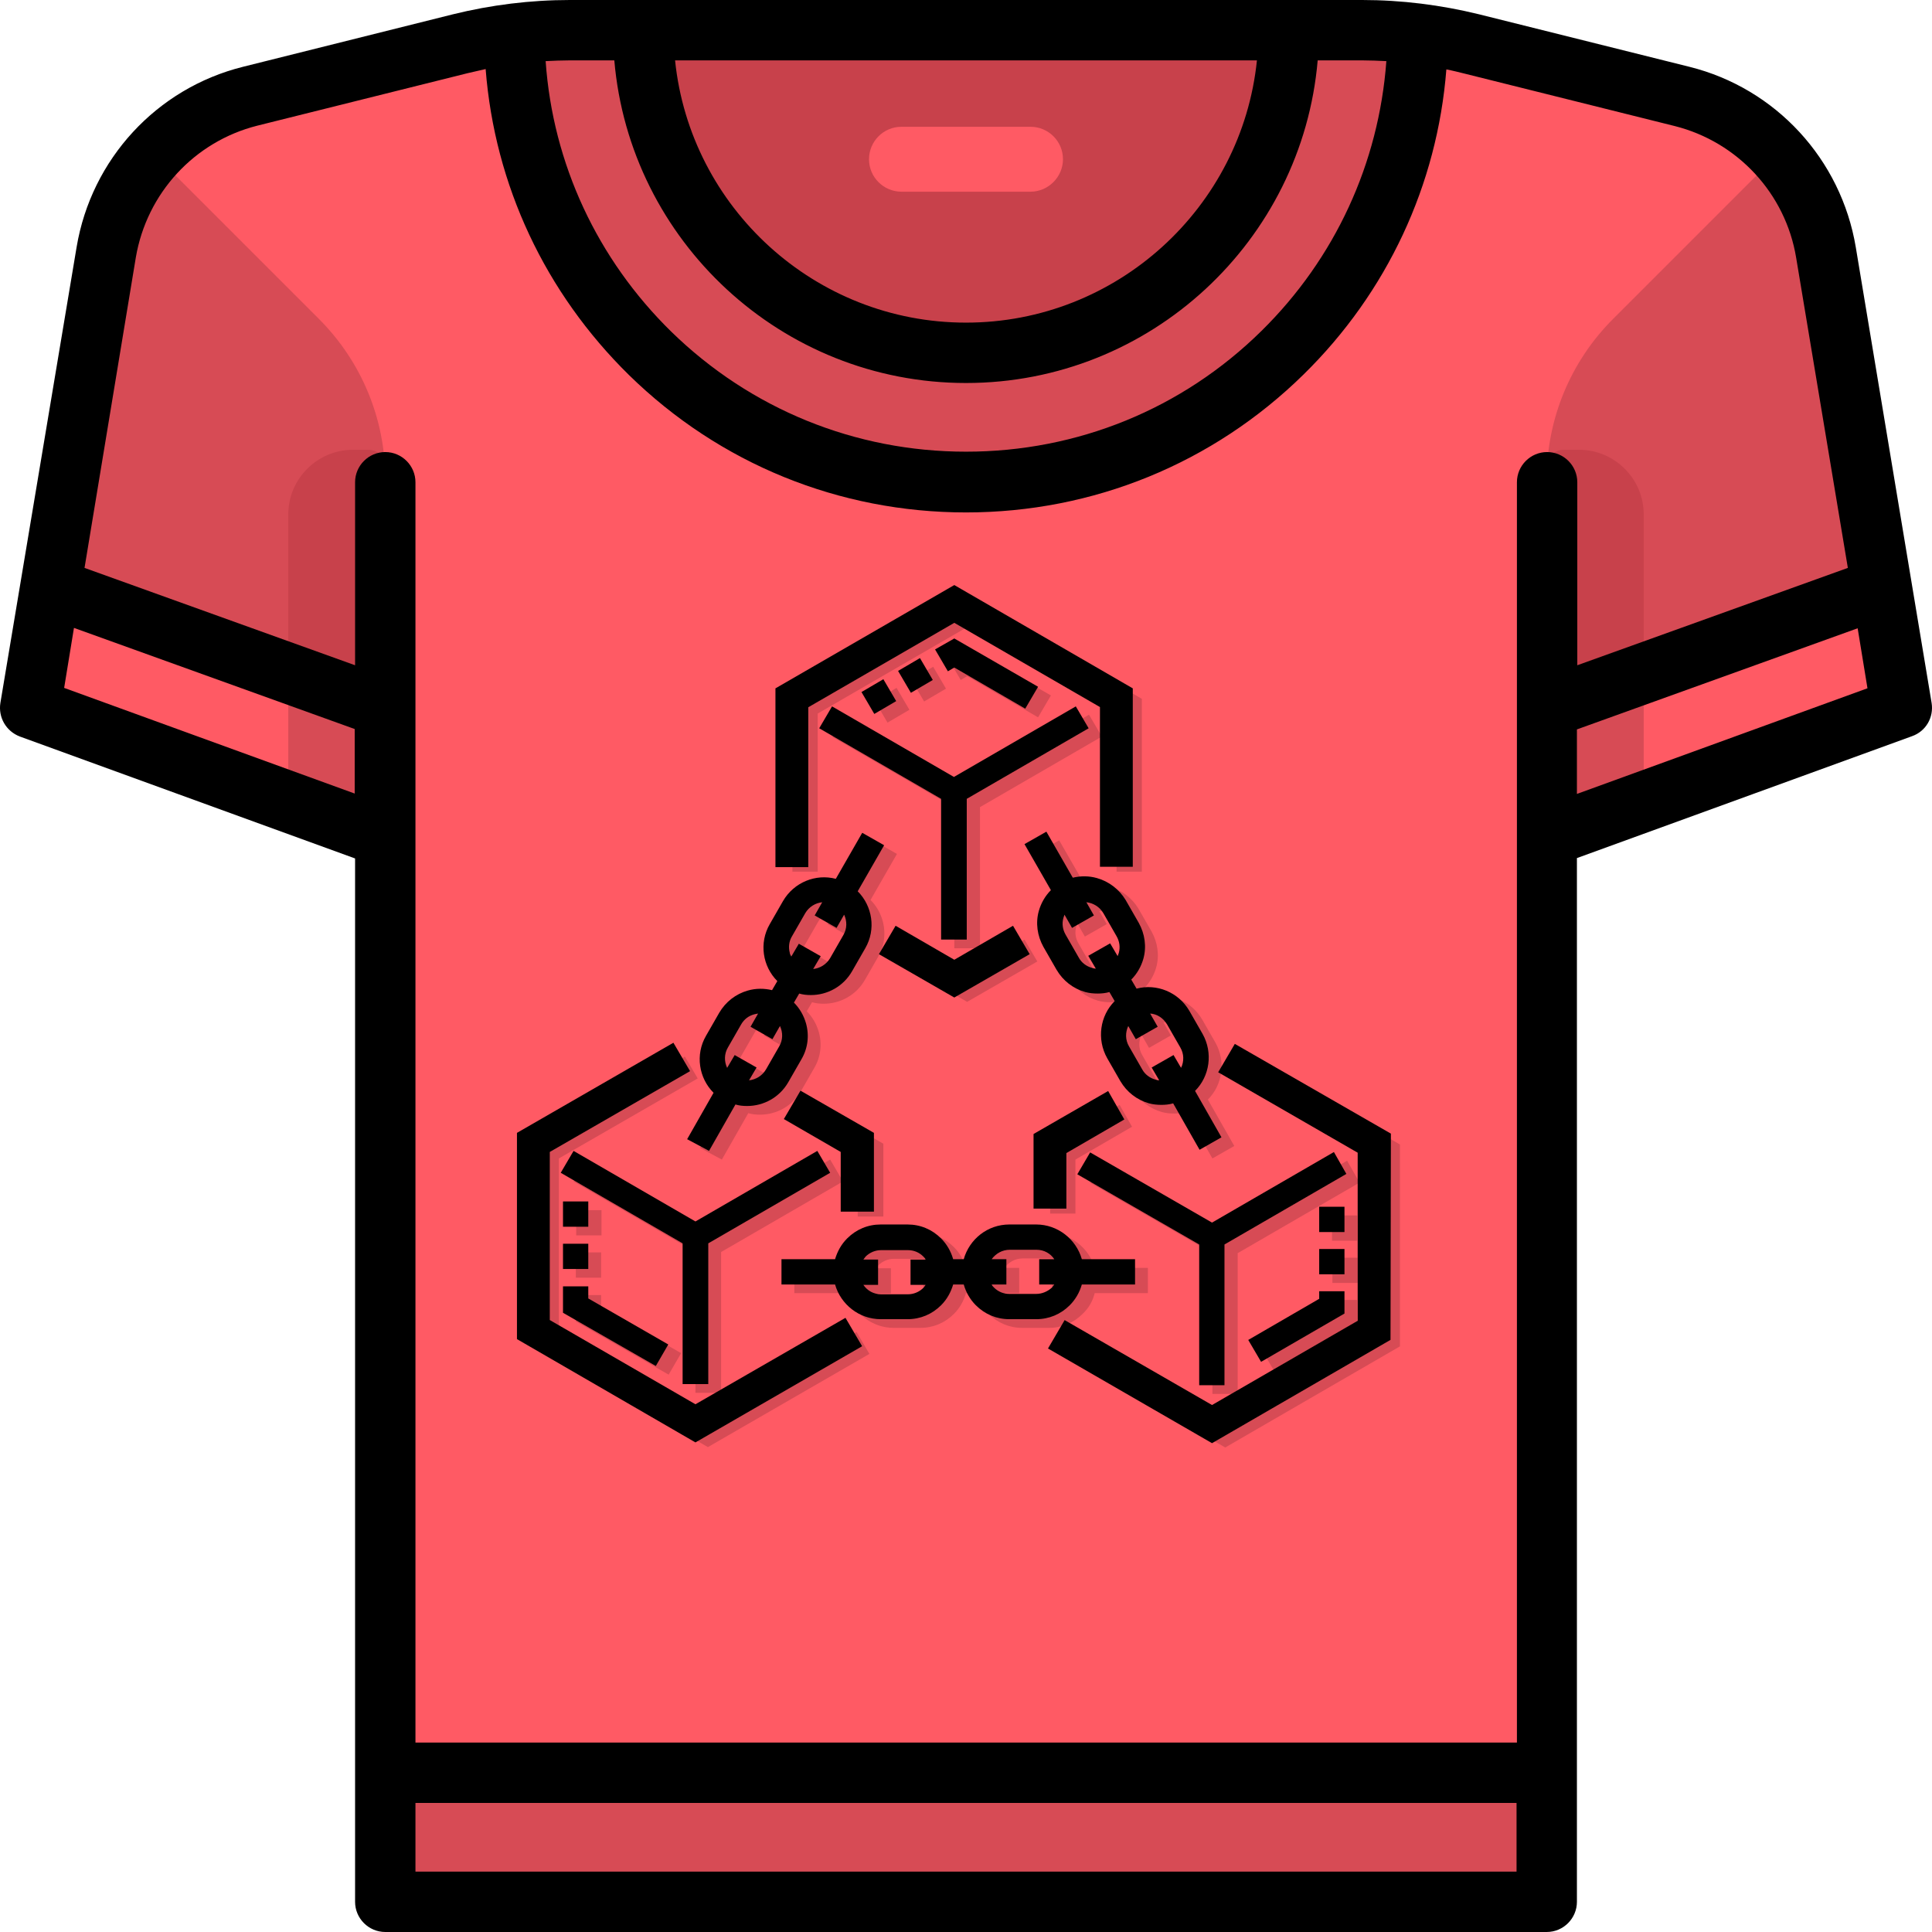 <?xml version="1.0" encoding="utf-8"?>
<!-- Generator: Adobe Illustrator 23.0.1, SVG Export Plug-In . SVG Version: 6.00 Build 0)  -->
<svg version="1.1" id="Layer_1" xmlns="http://www.w3.org/2000/svg" xmlns:xlink="http://www.w3.org/1999/xlink" x="0px" y="0px"
	 viewBox="0 0 512 512" style="enable-background:new 0 0 512 512;" xml:space="preserve">
<style type="text/css">
	.st0{fill:#FF5A64;}
	.st1{fill:#D74B55;}
	.st2{fill:#C8414B;}
	.st3{stroke:#000000;stroke-width:2;stroke-miterlimit:10;}
</style>
<path class="st0" d="M483.9,66.9c-3.4-20.1-18.3-36.4-38.2-41.3L375.7,8H136.3l-70,17.5c-19.8,5-34.8,21.2-38.2,41.3L8,187.6
	l94.1,34.2V504h307.8V221.8l94.1-34.2L483.9,66.9z"/>
<g>
	<path class="st1" d="M136.3,8c0,66.1,53.6,119.7,119.7,119.7S375.7,74.1,375.7,8H136.3z"/>
	<path class="st1" d="M84.5,84.5L40.8,40.8c-6.5,7.2-11,16.1-12.7,26.1L8,187.6l94.1,34.2v-94.9C102.1,111,95.8,95.8,84.5,84.5z"/>
</g>
<path class="st2" d="M341.5,8c0,47.2-38.3,85.5-85.5,85.5S170.5,55.2,170.5,8"/>
<polygon class="st0" points="13.3,155.6 8,187.6 102.1,221.8 102.1,187.6 "/>
<path class="st1" d="M427.5,84.5l43.7-43.7c6.5,7.2,11,16.1,12.7,26.1L504,187.6l-94.1,34.2v-94.9C409.9,111,416.2,95.8,427.5,84.5z
	"/>
<polygon class="st0" points="498.7,155.6 504,187.6 409.9,221.8 409.9,187.6 "/>
<rect x="102.1" y="469.8" class="st1" width="307.8" height="34.2"/>
<path class="st0" d="M273.1,50.8h-34.2c-4.7,0-8.6-3.8-8.6-8.6l0,0c0-4.7,3.8-8.6,8.6-8.6h34.2c4.7,0,8.6,3.8,8.6,8.6l0,0
	C281.7,46.9,277.8,50.8,273.1,50.8z"/>
<g>
	<polygon class="st1" points="76.4,212.5 102.1,221.8 102.1,187.6 76.4,178.4 	"/>
	<polygon class="st1" points="435.6,212.5 409.9,221.8 409.9,187.6 435.6,178.4 	"/>
</g>
<g>
	<path class="st2" d="M102.1,126.9c0-1.2,0-2.4-0.1-3.6c-0.1-2.3-2-4.1-4.3-4.1h-4.2c-9.4,0-17.1,7.7-17.1,17.1v42.1l25.7,9.2
		L102.1,126.9L102.1,126.9L102.1,126.9z"/>
	<path class="st2" d="M435.6,136.3c0-9.4-7.7-17.1-17.1-17.1h-4.2c-2.3,0-4.1,1.8-4.3,4.1c-0.1,1.2-0.1,2.4-0.1,3.6v60.7l25.7-9.2
		L435.6,136.3L435.6,136.3L435.6,136.3z"/>
</g>
<path d="M511.9,186.3L491.8,65.5c-3.9-23.3-21.2-42.1-44.1-47.8L392,3.8C381.8,1.3,371.4,0,361,0H151c-10.4,0-20.9,1.3-31,3.8
	L64.4,17.7c-22.9,5.7-40.2,24.5-44.1,47.8L0.1,186.3c-0.6,3.8,1.5,7.5,5.2,8.9l88.8,32.3V504c0,4.4,3.6,8,8,8h307.8c4.4,0,8-3.6,8-8
	V227.4l88.8-32.3C510.4,193.8,512.5,190.1,511.9,186.3z M333.1,16c-4,39-37.1,69.5-77.1,69.5S182.9,55,178.9,16
	C178.9,16,333.1,16,333.1,16z M162.8,16c4.1,47.8,44.3,85.5,93.2,85.5s89.1-37.7,93.2-85.5H361c2.1,0,4.3,0.1,6.4,0.2
	c-2,27.1-13.6,52.3-33.1,71.5c-21,20.7-48.8,32-78.3,32c-29.4,0-57.1-11.3-78.1-31.8c-19.6-19.2-31.4-44.5-33.3-71.7
	c2.1-0.1,4.3-0.2,6.4-0.2L162.8,16L162.8,16z M68.2,33.3l55.7-13.9c1.6-0.4,3.2-0.7,4.8-1.1c2.4,30.8,15.8,59.3,38,81.1
	c24,23.5,55.7,36.4,89.3,36.4c33.7,0,65.5-13,89.5-36.6c22.1-21.7,35.4-50.2,37.8-80.8c1.6,0.3,3.2,0.7,4.8,1.1l55.7,13.9
	c16.7,4.2,29.4,17.9,32.2,34.9l13.7,82.2l-71.7,25.8v-48.5c0-4.4-3.6-8-8-8s-8,3.6-8,8v334H110.1v-334c0-4.4-3.6-8-8-8s-8,3.6-8,8
	v48.5l-71.7-25.8L36,68.2C38.9,51.2,51.5,37.5,68.2,33.3z M17,182.3l2.6-15.9l74.4,26.8v17.1L17,182.3z M110.1,496v-18.2h291.8V496
	H110.1z M417.9,210.4v-17.1l74.4-26.8l2.6,15.9L417.9,210.4z"/>
<path class="st1" d="M294.1,235c-2.1-0.6-4.3-0.6-6.4-0.1l-7-12.2l-5.8,3.3l7,12.2c-1.5,1.5-2.6,3.4-3.2,5.5
	c-0.9,3.2-0.4,6.6,1.2,9.5l3.5,6.1c1.7,2.9,4.4,5,7.6,5.9c1.1,0.3,2.2,0.4,3.3,0.4c1,0,2.1-0.1,3.1-0.4l1.4,2.4
	c-3.9,3.9-4.8,10.1-2,15.1l3.5,6.1c1.7,2.9,4.4,5,7.6,5.9c1.1,0.3,2.2,0.4,3.3,0.4c1,0,2.1-0.1,3.1-0.4l7,12.3l5.8-3.3l-7-12.3
	c3.9-3.9,4.8-10.1,2-15.1l-3.5-6.1c-2.9-5-8.7-7.3-14-5.9l-1.4-2.4c1.5-1.5,2.6-3.4,3.2-5.5c0.9-3.2,0.4-6.6-1.2-9.5l-3.5-6.1
	C300,238,297.3,235.9,294.1,235z M312.8,273.8l3.5,6.1c1,1.7,1,3.7,0.2,5.4l-2-3.4l-5.8,3.3l2,3.4c-0.3,0-0.7-0.1-1-0.2
	c-1.5-0.4-2.8-1.4-3.5-2.7l-3.5-6.1c-1-1.7-1-3.7-0.2-5.4l2,3.5l5.8-3.3l-2-3.5C310.1,271,311.8,272.1,312.8,273.8z M297.6,252.3
	l-5.8,3.3l2,3.4c-0.3,0-0.7-0.1-1-0.2c-1.5-0.4-2.8-1.4-3.5-2.7l-3.5-6.1c-0.8-1.4-1-2.9-0.6-4.4c0.1-0.3,0.2-0.6,0.3-0.9l2,3.5
	l5.8-3.3l-2-3.5c1.8,0.2,3.5,1.2,4.5,2.9l3.5,6.1c0.8,1.4,1,2.9,0.6,4.4c-0.1,0.3-0.2,0.6-0.3,0.9L297.6,252.3z"/>
<path class="st1" d="M191.3,307.3l7-12.3c1,0.3,2,0.4,3.1,0.4c4.4,0,8.6-2.3,10.9-6.3l3.5-6.1c1.7-2.9,2.1-6.3,1.2-9.5
	c-0.6-2.1-1.7-4-3.2-5.5l1.4-2.4c1,0.3,2,0.4,3.1,0.4c4.4,0,8.6-2.3,10.9-6.3l3.5-6.1c2.9-5,1.9-11.2-2-15.1l7-12.2l-5.8-3.3
	l-7,12.2c-5.3-1.4-11.1,0.9-14,5.9l-3.5,6.1c-2.9,5-1.9,11.2,2,15.1l-1.4,2.4c-2.1-0.5-4.3-0.5-6.4,0.1c-3.2,0.9-5.9,3-7.6,5.9
	l-3.5,6.1c-2.9,5-1.9,11.2,2,15.1l-7,12.3L191.3,307.3z M212.7,254.8c-0.4-1.5-0.2-3.1,0.6-4.4l3.5-6.1c1-1.7,2.7-2.7,4.5-2.9
	l-2,3.5l5.8,3.3l2-3.5c0.8,1.7,0.8,3.7-0.2,5.4l-3.5,6.1c-1,1.7-2.7,2.7-4.5,2.9l2-3.4l-5.8-3.3l-2,3.4
	C212.9,255.4,212.8,255.1,212.7,254.8z M196.4,279.9l3.5-6.1c0.8-1.4,2-2.3,3.5-2.7c0.3-0.1,0.6-0.1,1-0.2l-2,3.5l5.8,3.3l2-3.5
	c0.8,1.7,0.8,3.7-0.2,5.4l-3.5,6.1c-1,1.7-2.7,2.7-4.5,2.9l2-3.4l-5.8-3.3l-2,3.4C195.4,283.6,195.4,281.6,196.4,279.9z"/>
<path class="st1" d="M290.1,342.7l14.1,0l0-6.7l-14.1,0c-1.5-5.3-6.4-9.2-12.1-9.2h0l-7.1,0c-5.8,0-10.6,3.9-12.1,9.2l-2.8,0
	c-0.6-2.1-1.7-4-3.2-5.5c-2.4-2.4-5.5-3.7-8.9-3.7h0l-7.1,0c-3.4,0-6.5,1.3-8.9,3.7c-1.6,1.6-2.6,3.5-3.2,5.5l-14.2,0l0,6.7l14.2,0
	c1.5,5.3,6.4,9.2,12.1,9.2h0l7.1,0c3.4,0,6.5-1.3,8.9-3.7c1.6-1.6,2.6-3.5,3.2-5.5l2.8,0c0.6,2.1,1.7,4,3.2,5.5
	c2.4,2.4,5.5,3.7,8.9,3.7h0l7.1,0c3.4,0,6.5-1.3,8.9-3.7C288.5,346.7,289.6,344.8,290.1,342.7z M248.1,343.6
	c-1.1,1.1-2.6,1.7-4.1,1.7l-7.1,0h0c-2,0-3.7-1-4.7-2.5l3.9,0l0-6.7l-3.9,0c0.2-0.3,0.4-0.5,0.6-0.8c1.1-1.1,2.6-1.7,4.1-1.7l7.1,0
	h0c1.6,0,3,0.6,4.1,1.7c0.2,0.2,0.5,0.5,0.6,0.8l-4,0l0,6.7l4,0C248.5,343.1,248.3,343.3,248.1,343.6z M278,345.2l-7.1,0h0
	c-1.6,0-3-0.6-4.1-1.7c-0.2-0.2-0.5-0.5-0.6-0.8l3.9,0l0-6.7l-3.9,0c1.1-1.5,2.8-2.5,4.8-2.5l7.1,0h0c2,0,3.7,1,4.7,2.5l-4,0l0,6.7
	l4,0c-0.2,0.3-0.4,0.5-0.6,0.8C281,344.6,279.6,345.2,278,345.2z"/>
<path class="st1" d="M259.7,251.2v-37.3l32.3-18.7l-3.4-5.8l-32.3,18.7L224,189.5l-3.4,5.8l32.3,18.7v37.3H259.7z"/>
<path class="st1" d="M357,307.6l-32.3,18.7l-32.3-18.6l-3.4,5.8l32.3,18.6l0,37.3l6.7,0l0-37.3l32.3-18.7L357,307.6z"/>
<path class="st1" d="M191.1,369.1v-37.3l32.3-18.7l-3.4-5.8L187.7,326l-32.3-18.7l-3.4,5.8l32.3,18.7v37.3H191.1z"/>
<path class="st1" d="M216.7,189.1l39.6-22.9l39.6,22.9V231h6.7v-45.8l-46.3-26.8L210,185.2V231h6.7V189.1z"/>
<path class="st1" d="M256.3,265.5l18.6-10.7l-3.4-5.8l-15.2,8.8l-15.2-8.8l-3.4,5.8L256.3,265.5z"/>
<path class="st1" d="M187.7,375.6l-39.6-22.9V307l36.8-21.2l-3.4-5.8l-40.2,23.2v53.5l46.3,26.8l42.8-24.7l-3.4-5.8L187.7,375.6z"/>
<path class="st1" d="M234.1,322.4v-19.3L216,292.7l-3.4,5.8l14.7,8.5v15.4H234.1z"/>
<path class="st1" d="M371,303.3l-40-23l-3.4,5.8l36.6,21.1l0,45.7l-39.6,22.9L286,353.5l-3.4,5.8l42.1,24.3l46.3-26.8L371,303.3z"/>
<path class="st1" d="M296.7,292.8l-18.4,10.6l0,18.2l6.7,0l0-14.3l15-8.7L296.7,292.8z"/>
<path class="st1" d="M235.2,191.5l-3.4-5.8l5.8-3.4l3.4,5.8L235.2,191.5z M275.1,190.1l-18.8-10.9l-1.7,1l-3.4-5.8l5.1-2.9
	l22.2,12.8L275.1,190.1z M244.9,185.9l-3.4-5.8l5.8-3.4l3.4,5.8L244.9,185.9z"/>
<path class="st1" d="M337.6,363.2l-3.4-5.8l18.8-10.9l0-2l6.7,0l0,5.9L337.6,363.2z M353.1,340l0-6.7l6.7,0l0,6.7L353.1,340z
	 M353,328.8l0-6.7l6.7,0l0,6.7L353,328.8z"/>
<path class="st1" d="M177.2,364.3l-24.6-14.1v-7h6.7v3.2l21.2,12.2L177.2,364.3z M152.6,338.6v-6.7h6.7v6.7L152.6,338.6z
	 M159.4,327.4h-6.7v-6.7h6.7V327.4z"/>
<path d="M290.7,232.7c-2.1-0.6-4.3-0.6-6.4-0.1l-7-12.2l-5.8,3.3l7,12.2c-1.5,1.5-2.6,3.4-3.2,5.5c-0.9,3.2-0.4,6.6,1.2,9.5l3.5,6.1
	c1.7,2.9,4.4,5,7.6,5.9c1.1,0.3,2.2,0.4,3.3,0.4c1,0,2.1-0.1,3.1-0.4l1.4,2.4c-3.9,3.9-4.8,10.1-2,15.1l3.5,6.1
	c1.7,2.9,4.4,5,7.6,5.9c1.1,0.3,2.2,0.4,3.3,0.4c1,0,2.1-0.1,3.1-0.4l7,12.3l5.8-3.3l-7-12.3c3.9-3.9,4.8-10.1,2-15.1l-3.5-6.1
	c-2.9-5-8.7-7.3-14-5.9l-1.4-2.4c1.5-1.5,2.6-3.4,3.2-5.5c0.9-3.2,0.4-6.6-1.2-9.5l-3.5-6.1C296.6,235.7,293.9,233.6,290.7,232.7z
	 M309.3,271.5l3.5,6.1c1,1.7,1,3.7,0.2,5.4l-2-3.4l-5.8,3.3l2,3.4c-0.3,0-0.7-0.1-1-0.2c-1.5-0.4-2.8-1.4-3.5-2.7l-3.5-6.1
	c-1-1.7-1-3.7-0.2-5.4l2,3.5l5.8-3.3l-2-3.5C306.6,268.7,308.3,269.8,309.3,271.5z M294.2,250l-5.8,3.3l2,3.4c-0.3,0-0.7-0.1-1-0.2
	c-1.5-0.4-2.8-1.4-3.5-2.7l-3.5-6.1c-0.8-1.4-1-2.9-0.6-4.4c0.1-0.3,0.2-0.6,0.3-0.9l2,3.5l5.8-3.3l-2-3.5c1.8,0.2,3.5,1.2,4.5,2.9
	l3.5,6.1c0.8,1.4,1,2.9,0.6,4.4c-0.1,0.3-0.2,0.6-0.3,0.9L294.2,250z"/>
<path d="M187.9,305l7-12.3c1,0.3,2,0.4,3.1,0.4c4.4,0,8.6-2.3,10.9-6.3l3.5-6.1c1.7-2.9,2.1-6.3,1.2-9.5c-0.6-2.1-1.7-4-3.2-5.5
	l1.4-2.4c1,0.3,2,0.4,3.1,0.4c4.4,0,8.6-2.3,10.9-6.3l3.5-6.1c2.9-5,1.9-11.2-2-15.1l7-12.2l-5.8-3.3l-7,12.2
	c-5.3-1.4-11.1,0.9-14,5.9l-3.5,6.1c-2.9,5-1.9,11.2,2,15.1l-1.4,2.4c-2.1-0.5-4.3-0.5-6.4,0.1c-3.2,0.9-5.9,3-7.6,5.9l-3.5,6.1
	c-2.9,5-1.9,11.2,2,15.1l-7,12.3L187.9,305z M209.3,252.5c-0.4-1.5-0.2-3.1,0.6-4.4l3.5-6.1c1-1.7,2.7-2.7,4.5-2.9l-2,3.5l5.8,3.3
	l2-3.5c0.8,1.7,0.8,3.7-0.2,5.4l-3.5,6.1c-1,1.7-2.7,2.7-4.5,2.9l2-3.4l-5.8-3.3l-2,3.4C209.5,253.1,209.3,252.8,209.3,252.5z
	 M192.9,277.6l3.5-6.1c0.8-1.4,2-2.3,3.5-2.7c0.3-0.1,0.6-0.1,1-0.2l-2,3.5l5.8,3.3l2-3.5c0.8,1.7,0.8,3.7-0.2,5.4l-3.5,6.1
	c-1,1.7-2.7,2.7-4.5,2.9l2-3.4l-5.8-3.3l-2,3.4C191.9,281.3,191.9,279.3,192.9,277.6z"/>
<path d="M286.7,340.4l14.1,0l0-6.7l-14.1,0c-1.5-5.3-6.4-9.2-12.1-9.2h0l-7.1,0c-5.8,0-10.6,3.9-12.1,9.2l-2.8,0
	c-0.6-2.1-1.7-4-3.2-5.5c-2.4-2.4-5.5-3.7-8.9-3.7h0l-7.1,0c-3.4,0-6.5,1.3-8.9,3.7c-1.6,1.6-2.6,3.5-3.2,5.5l-14.2,0l0,6.7l14.2,0
	c1.5,5.3,6.4,9.2,12.1,9.2h0l7.1,0c3.4,0,6.5-1.3,8.9-3.7c1.6-1.6,2.6-3.5,3.2-5.5l2.8,0c0.6,2.1,1.7,4,3.2,5.5
	c2.4,2.4,5.5,3.7,8.9,3.7h0l7.1,0c3.4,0,6.5-1.3,8.9-3.7C285,344.4,286.1,342.5,286.7,340.4z M244.7,341.3c-1.1,1.1-2.6,1.7-4.1,1.7
	l-7.1,0h0c-2,0-3.7-1-4.7-2.5l3.9,0l0-6.7l-3.9,0c0.2-0.3,0.4-0.5,0.6-0.8c1.1-1.1,2.6-1.7,4.1-1.7l7.1,0h0c1.6,0,3,0.6,4.1,1.7
	c0.2,0.2,0.5,0.5,0.6,0.8l-4,0l0,6.7l4,0C245.1,340.8,244.9,341.1,244.7,341.3z M274.6,342.9l-7.1,0h0c-1.6,0-3-0.6-4.1-1.7
	c-0.2-0.2-0.5-0.5-0.6-0.8l3.9,0l0-6.7l-3.9,0c1.1-1.5,2.8-2.5,4.8-2.5l7.1,0h0c2,0,3.7,1,4.7,2.5l-4,0l0,6.7l4,0
	c-0.2,0.3-0.4,0.5-0.6,0.8C277.6,342.3,276.1,342.9,274.6,342.9z"/>
<path d="M256.2,249v-37.3l32.3-18.7l-3.4-5.8l-32.3,18.7l-32.3-18.7l-3.4,5.8l32.3,18.7V249H256.2z"/>
<path d="M353.5,305.3l-32.3,18.7l-32.3-18.6l-3.4,5.8l32.3,18.6l0,37.3l6.7,0l0-37.3l32.3-18.7L353.5,305.3z"/>
<path d="M187.7,366.8v-37.3l32.3-18.7l-3.4-5.8l-32.3,18.7L152,305l-3.4,5.8l32.3,18.7v37.3H187.7z"/>
<path class="st3" d="M213.3,186.8l39.6-22.9l39.6,22.9v41.9h6.7V183l-46.3-26.8L206.5,183v45.8h6.7V186.8z"/>
<path class="st3" d="M252.9,263.2l18.6-10.7l-3.4-5.8l-15.2,8.8l-15.2-8.8l-3.4,5.8L252.9,263.2z"/>
<path class="st3" d="M184.3,373.3l-39.6-22.9v-45.7l36.8-21.2l-3.4-5.8L138,300.8v53.5l46.3,26.8l42.8-24.7l-3.4-5.8L184.3,373.3z"
	/>
<path class="st3" d="M230.6,320.1v-19.3l-18.1-10.4l-3.4,5.8l14.7,8.5v15.4H230.6z"/>
<path class="st3" d="M367.6,301l-40-23l-3.4,5.8l36.6,21.1l0,45.7l-39.6,22.9l-38.7-22.3l-3.4,5.8l42.1,24.3l46.3-26.8L367.6,301z"
	/>
<path class="st3" d="M293.3,290.5l-18.4,10.6l0,18.2l6.7,0l0-14.3l15-8.7L293.3,290.5z"/>
<path d="M231.7,189.2l-3.4-5.8l5.8-3.4l3.4,5.8L231.7,189.2z M271.7,187.8l-18.8-10.9l-1.7,1l-3.4-5.8l5.1-2.9l22.2,12.8
	L271.7,187.8z M241.4,183.6l-3.4-5.8l5.8-3.4l3.4,5.8L241.4,183.6z"/>
<path d="M334.2,360.9l-3.4-5.8l18.8-10.9l0-2l6.7,0l0,5.9L334.2,360.9z M349.6,337.7l0-6.7l6.7,0l0,6.7L349.6,337.7z M349.6,326.5
	l0-6.7l6.7,0l0,6.7L349.6,326.5z"/>
<path d="M173.8,362l-24.6-14.1v-7h6.7v3.2l21.2,12.2L173.8,362z M149.2,336.3v-6.7h6.7v6.7L149.2,336.3z M155.9,325.1h-6.7v-6.7h6.7
	V325.1z"/>
</svg>
